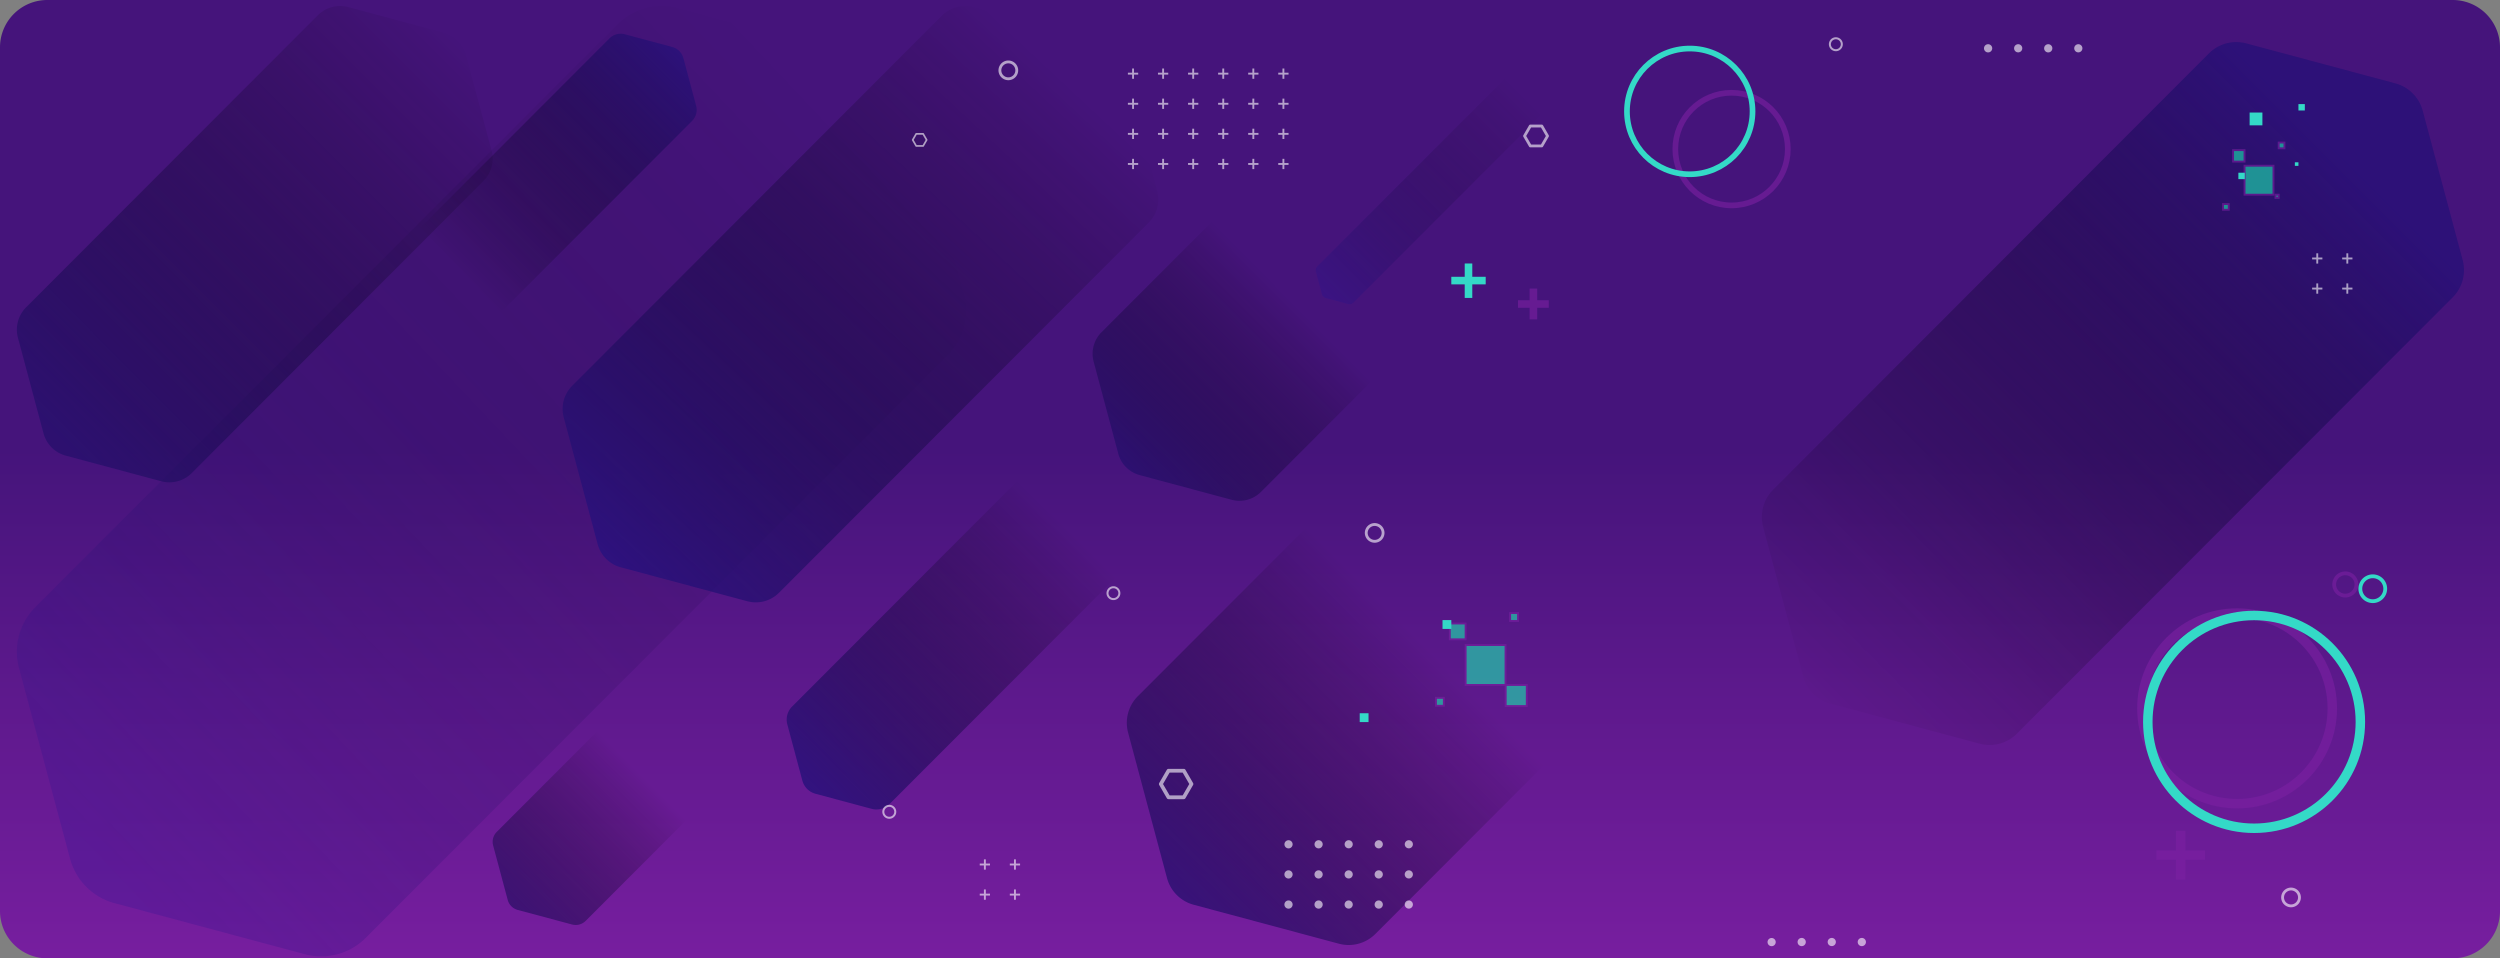 <svg xmlns="http://www.w3.org/2000/svg" xmlns:xlink="http://www.w3.org/1999/xlink" width="1320" height="506" viewBox="0 0 1320 506">
  <rect x="0" y="0" width="1320" height="506" fill="#808080" stroke="none"/>
  <defs>
    <linearGradient id="linear-gradient" x1="0.5" y1="1.295" x2="0.5" y2="0.469" gradientUnits="objectBoundingBox">
      <stop offset="0" stop-color="#ba68c8"/>
      <stop offset="0.19" stop-color="#9139af"/>
      <stop offset="0.31" stop-color="#7b1fa2"/>
      <stop offset="1" stop-color="#45147b"/>
    </linearGradient>
    <linearGradient id="linear-gradient-2" x1="0.096" y1="0.912" x2="0.907" y2="0.147" gradientUnits="objectBoundingBox">
      <stop offset="0" stop-color="#301493" stop-opacity="0.278"/>
      <stop offset="1" stop-opacity="0"/>
    </linearGradient>
    <linearGradient id="linear-gradient-3" x1="-0.039" y1="1.038" x2="0.349" y2="0.651" gradientUnits="objectBoundingBox">
      <stop offset="0" stop-color="#301493"/>
      <stop offset="1" stop-opacity="0"/>
    </linearGradient>
    <linearGradient id="linear-gradient-4" x1="1.039" y1="-0.038" x2="0.651" y2="0.349" xlink:href="#linear-gradient-3"/>
    <linearGradient id="linear-gradient-5" x1="0.056" y1="0.944" x2="0.83" y2="0.17" gradientUnits="objectBoundingBox">
      <stop offset="0" stop-opacity="0"/>
      <stop offset="0.194" stop-color="#05020f" stop-opacity="0.106"/>
      <stop offset="0.551" stop-color="#120738" stop-opacity="0.384"/>
      <stop offset="1" stop-color="#271077" stop-opacity="0.808"/>
    </linearGradient>
    <linearGradient id="linear-gradient-6" x1="-0.057" y1="1.056" x2="0.436" y2="0.564" xlink:href="#linear-gradient-3"/>
    <linearGradient id="linear-gradient-7" x1="-0.057" y1="1.056" x2="0.436" y2="0.564" xlink:href="#linear-gradient-3"/>
    <linearGradient id="linear-gradient-8" x1="-0.057" y1="1.056" x2="0.829" y2="0.108" xlink:href="#linear-gradient-3"/>
    <linearGradient id="linear-gradient-9" x1="0.936" y1="0.065" x2="0.091" y2="0.909" gradientUnits="objectBoundingBox">
      <stop offset="0" stop-opacity="0"/>
      <stop offset="1" stop-color="#230f6b" stop-opacity="0.729"/>
    </linearGradient>
    <linearGradient id="linear-gradient-10" x1="-0.008" y1="1.008" x2="0.704" y2="0.297" xlink:href="#linear-gradient-3"/>
    <linearGradient id="linear-gradient-11" x1="-0.074" y1="1.074" x2="0.205" y2="0.795" xlink:href="#linear-gradient-3"/>
  </defs>
  <g id="Grupo_130694" data-name="Grupo 130694" transform="translate(-140 -69.413)">
    <path id="Trazado_130200" data-name="Trazado 130200" d="M25,0H1295a25,25,0,0,1,25,25V481a25,25,0,0,1-25,25H25A25,25,0,0,1,0,481V25A25,25,0,0,1,25,0Z" transform="translate(140 69.413)" fill="url(#linear-gradient)"/>
    <g id="Grupo_130693" data-name="Grupo 130693">
      <g id="Grupo_53380" data-name="Grupo 53380" transform="translate(216.847 244.189)">
        <path id="Trazado_99508" data-name="Trazado 99508" d="M5.234,518.728,312.555,211.052a33.289,33.289,0,0,0,8.6-32.131L294.224,78.3A33.245,33.245,0,0,0,270.73,54.777L170.222,27.814a33.2,33.2,0,0,0-32.094,8.61L-169.194,344.1a33.292,33.292,0,0,0-8.6,32.131l26.931,100.624a33.244,33.244,0,0,0,23.495,23.521L-26.86,527.337A33.2,33.2,0,0,0,5.234,518.728Z" transform="translate(110.991 -198.284)" fill="url(#linear-gradient-2)" style="mix-blend-mode: screen;isolation: isolate"/>
        <path id="Trazado_99509" data-name="Trazado 99509" d="M2.917,600.331,369.48,233.345a9.818,9.818,0,0,0,2.536-9.474l-7.941-29.67a9.8,9.8,0,0,0-6.928-6.936l-29.636-7.95a9.79,9.79,0,0,0-9.464,2.539L-48.515,548.839a9.816,9.816,0,0,0-2.536,9.474l7.941,29.67a9.8,9.8,0,0,0,6.928,6.936l29.636,7.95A9.79,9.79,0,0,0,2.917,600.331Z" transform="translate(389.914 -350.584)" fill="url(#linear-gradient-3)" style="mix-blend-mode: screen;isolation: isolate"/>
        <path id="Trazado_99510" data-name="Trazado 99510" d="M33.314-154.538l-310.5,310.856a8.315,8.315,0,0,0-2.148,8.026l6.727,25.132a8.3,8.3,0,0,0,5.868,5.874l25.1,6.734a8.294,8.294,0,0,0,8.016-2.15l310.5-310.856a8.316,8.316,0,0,0,2.148-8.026L72.3-144.079a8.3,8.3,0,0,0-5.868-5.875l-25.1-6.734A8.291,8.291,0,0,0,33.314-154.538Z" transform="translate(211.681)" fill="url(#linear-gradient-4)" style="mix-blend-mode: screen;isolation: isolate"/>
        <path id="Trazado_99512" data-name="Trazado 99512" d="M1089.466-165.614,859.388,64.729a20.418,20.418,0,0,0-5.278,19.708l21.1,78.842a20.418,20.418,0,0,0,14.434,14.442l78.706,21.114a20.417,20.417,0,0,0,19.737-5.292L1218.167-36.8a20.417,20.417,0,0,0,5.277-19.708l-21.1-78.842a20.419,20.419,0,0,0-14.434-14.442L1109.2-170.906A20.422,20.422,0,0,0,1089.466-165.614Z" transform="translate(0 19.036)" fill="url(#linear-gradient-5)" style="mix-blend-mode: screen;isolation: isolate"/>
        <path id="Trazado_99513" data-name="Trazado 99513" d="M777.128-25.625l-224.2,224.455a19.9,19.9,0,0,0-5.143,19.205l20.562,76.827a19.9,19.9,0,0,0,14.066,14.072l76.694,20.574a19.9,19.9,0,0,0,19.232-5.156L902.538,99.9a19.9,19.9,0,0,0,5.143-19.205L887.119,3.866a19.9,19.9,0,0,0-14.065-14.073L796.36-30.782A19.9,19.9,0,0,0,777.128-25.625Z" transform="translate(-29 -6)" fill="url(#linear-gradient-6)" style="mix-blend-mode: screen;isolation: isolate"/>
        <path id="Trazado_99514" data-name="Trazado 99514" d="M598.57-128.464,450.227,20.049a16.069,16.069,0,0,0-4.151,15.51l13,48.57a16.048,16.048,0,0,0,11.341,11.354L518.931,108.5a16.024,16.024,0,0,0,15.491-4.155L682.765-44.172a16.069,16.069,0,0,0,4.151-15.51l-13-48.57a16.048,16.048,0,0,0-11.341-11.354L614.061-132.62A16.022,16.022,0,0,0,598.57-128.464Z" transform="translate(54.518 -19.399)" fill="url(#linear-gradient-7)" style="mix-blend-mode: screen;isolation: isolate"/>
        <path id="Trazado_99516" data-name="Trazado 99516" d="M464.87-272.82,269.67-77.395a17.324,17.324,0,0,0-4.478,16.721l17.9,66.89a17.323,17.323,0,0,0,12.246,12.252l66.775,17.913a17.322,17.322,0,0,0,16.745-4.489l195.2-195.424a17.324,17.324,0,0,0,4.477-16.721l-17.9-66.89A17.322,17.322,0,0,0,548.39-259.4l-66.775-17.913A17.323,17.323,0,0,0,464.87-272.82Z" transform="translate(-44.386 106.297)" fill="url(#linear-gradient-8)" style="mix-blend-mode: screen;isolation: isolate"/>
        <path id="Trazado_99517" data-name="Trazado 99517" d="M-8.821,207.252-162.853,361.461a16.689,16.689,0,0,0-4.311,16.105l13.5,50.433a16.662,16.662,0,0,0,11.775,11.789L-91.515,453.3a16.639,16.639,0,0,0,16.086-4.315L78.6,294.777a16.686,16.686,0,0,0,4.311-16.1l-13.5-50.433A16.664,16.664,0,0,0,57.64,216.45L7.265,202.937A16.639,16.639,0,0,0-8.821,207.252Z" transform="translate(99.796 -373.972)" fill="url(#linear-gradient-9)" style="mix-blend-mode: screen;isolation: isolate"/>
        <path id="Trazado_99522" data-name="Trazado 99522" d="M758.25-245.627,621.835-109.055a3.027,3.027,0,0,0-.782,2.921L624.18-94.45a3.025,3.025,0,0,0,2.139,2.14l11.664,3.129a3.027,3.027,0,0,0,2.925-.784L777.323-226.537a3.025,3.025,0,0,0,.782-2.921l-3.127-11.685a3.026,3.026,0,0,0-2.139-2.14l-11.664-3.129A3.026,3.026,0,0,0,758.25-245.627Z" transform="translate(-3.074 74.911)" opacity="0.47" fill="url(#linear-gradient-10)" style="mix-blend-mode: screen;isolation: isolate"/>
        <path id="Trazado_99524" data-name="Trazado 99524" d="M977.809-59.2,642.053,276.944a7.448,7.448,0,0,0-1.925,7.189l7.7,28.758a7.448,7.448,0,0,0,5.265,5.268l28.709,7.7a7.447,7.447,0,0,0,7.2-1.93L1024.753-12.212a7.447,7.447,0,0,0,1.925-7.189l-7.7-28.759a7.447,7.447,0,0,0-5.265-5.267l-28.708-7.7A7.448,7.448,0,0,0,977.809-59.2Z" transform="translate(-456.598 -12.496)" fill="url(#linear-gradient-11)" style="mix-blend-mode: screen;isolation: isolate"/>
      </g>
    </g>
    <g id="Grupo_58573" data-name="Grupo 58573" transform="translate(72 69.753)" opacity="0.6">
      <g id="Grupo_53374" data-name="Grupo 53374" transform="translate(585.298 23.003)">
        <line id="Línea_137" data-name="Línea 137" y2="5.433" transform="translate(80.954 12.832)" fill="none" stroke="#fff" stroke-miterlimit="10" stroke-width="1"/>
        <line id="Línea_138" data-name="Línea 138" x1="5.433" transform="translate(78.232 15.543)" fill="none" stroke="#fff" stroke-miterlimit="10" stroke-width="1"/>
        <line id="Línea_139" data-name="Línea 139" y2="5.433" transform="translate(96.824 12.832)" fill="none" stroke="#fff" stroke-miterlimit="10" stroke-width="1"/>
        <line id="Línea_140" data-name="Línea 140" x1="5.422" transform="translate(94.114 15.543)" fill="none" stroke="#fff" stroke-miterlimit="10" stroke-width="1"/>
        <line id="Línea_141" data-name="Línea 141" y2="5.433" transform="translate(112.706 12.832)" fill="none" stroke="#fff" stroke-miterlimit="10" stroke-width="1"/>
        <line id="Línea_142" data-name="Línea 142" x1="5.422" transform="translate(109.995 15.543)" fill="none" stroke="#fff" stroke-miterlimit="10" stroke-width="1"/>
        <line id="Línea_143" data-name="Línea 143" y2="5.433" transform="translate(128.576 12.832)" fill="none" stroke="#fff" stroke-miterlimit="10" stroke-width="1"/>
        <line id="Línea_144" data-name="Línea 144" x1="5.422" transform="translate(125.865 15.543)" fill="none" stroke="#fff" stroke-miterlimit="10" stroke-width="1"/>
        <line id="Línea_145" data-name="Línea 145" y2="5.433" transform="translate(144.457 12.832)" fill="none" stroke="#fff" stroke-miterlimit="10" stroke-width="1"/>
        <line id="Línea_146" data-name="Línea 146" x1="5.422" transform="translate(141.746 15.543)" fill="none" stroke="#fff" stroke-miterlimit="10" stroke-width="1"/>
        <line id="Línea_147" data-name="Línea 147" y2="5.433" transform="translate(160.339 12.832)" fill="none" stroke="#fff" stroke-miterlimit="10" stroke-width="1"/>
        <line id="Línea_148" data-name="Línea 148" x1="5.433" transform="translate(157.617 15.543)" fill="none" stroke="#fff" stroke-miterlimit="10" stroke-width="1"/>
        <line id="Línea_149" data-name="Línea 149" y2="5.433" transform="translate(80.954 28.725)" fill="none" stroke="#fff" stroke-miterlimit="10" stroke-width="1"/>
        <line id="Línea_150" data-name="Línea 150" x1="5.433" transform="translate(78.232 31.447)" fill="none" stroke="#fff" stroke-miterlimit="10" stroke-width="1"/>
        <line id="Línea_151" data-name="Línea 151" y2="5.433" transform="translate(96.824 28.725)" fill="none" stroke="#fff" stroke-miterlimit="10" stroke-width="1"/>
        <line id="Línea_152" data-name="Línea 152" x1="5.422" transform="translate(94.114 31.447)" fill="none" stroke="#fff" stroke-miterlimit="10" stroke-width="1"/>
        <line id="Línea_153" data-name="Línea 153" y2="5.433" transform="translate(112.706 28.725)" fill="none" stroke="#fff" stroke-miterlimit="10" stroke-width="1"/>
        <line id="Línea_154" data-name="Línea 154" x1="5.422" transform="translate(109.995 31.447)" fill="none" stroke="#fff" stroke-miterlimit="10" stroke-width="1"/>
        <line id="Línea_155" data-name="Línea 155" y2="5.433" transform="translate(128.576 28.725)" fill="none" stroke="#fff" stroke-miterlimit="10" stroke-width="1"/>
        <line id="Línea_156" data-name="Línea 156" x1="5.422" transform="translate(125.865 31.447)" fill="none" stroke="#fff" stroke-miterlimit="10" stroke-width="1"/>
        <line id="Línea_157" data-name="Línea 157" y2="5.433" transform="translate(144.457 28.725)" fill="none" stroke="#fff" stroke-miterlimit="10" stroke-width="1"/>
        <line id="Línea_158" data-name="Línea 158" x1="5.422" transform="translate(141.746 31.447)" fill="none" stroke="#fff" stroke-miterlimit="10" stroke-width="1"/>
        <line id="Línea_159" data-name="Línea 159" y2="5.433" transform="translate(160.339 28.725)" fill="none" stroke="#fff" stroke-miterlimit="10" stroke-width="1"/>
        <line id="Línea_160" data-name="Línea 160" x1="5.433" transform="translate(157.617 31.447)" fill="none" stroke="#fff" stroke-miterlimit="10" stroke-width="1"/>
        <line id="Línea_161" data-name="Línea 161" y2="5.433" transform="translate(80.954 44.617)" fill="none" stroke="#fff" stroke-miterlimit="10" stroke-width="1"/>
        <line id="Línea_162" data-name="Línea 162" x1="5.433" transform="translate(78.232 47.34)" fill="none" stroke="#fff" stroke-miterlimit="10" stroke-width="1"/>
        <line id="Línea_163" data-name="Línea 163" y2="5.433" transform="translate(96.824 44.617)" fill="none" stroke="#fff" stroke-miterlimit="10" stroke-width="1"/>
        <line id="Línea_164" data-name="Línea 164" x1="5.422" transform="translate(94.114 47.34)" fill="none" stroke="#fff" stroke-miterlimit="10" stroke-width="1"/>
        <line id="Línea_165" data-name="Línea 165" y2="5.433" transform="translate(112.706 44.617)" fill="none" stroke="#fff" stroke-miterlimit="10" stroke-width="1"/>
        <line id="Línea_166" data-name="Línea 166" x1="5.422" transform="translate(109.995 47.34)" fill="none" stroke="#fff" stroke-miterlimit="10" stroke-width="1"/>
        <line id="Línea_167" data-name="Línea 167" y2="5.433" transform="translate(128.576 44.617)" fill="none" stroke="#fff" stroke-miterlimit="10" stroke-width="1"/>
        <line id="Línea_168" data-name="Línea 168" x1="5.422" transform="translate(125.865 47.34)" fill="none" stroke="#fff" stroke-miterlimit="10" stroke-width="1"/>
        <line id="Línea_169" data-name="Línea 169" y2="5.433" transform="translate(144.457 44.617)" fill="none" stroke="#fff" stroke-miterlimit="10" stroke-width="1"/>
        <line id="Línea_170" data-name="Línea 170" x1="5.422" transform="translate(141.746 47.34)" fill="none" stroke="#fff" stroke-miterlimit="10" stroke-width="1"/>
        <line id="Línea_171" data-name="Línea 171" y2="5.433" transform="translate(160.339 44.617)" fill="none" stroke="#fff" stroke-miterlimit="10" stroke-width="1"/>
        <line id="Línea_172" data-name="Línea 172" x1="5.433" transform="translate(157.617 47.34)" fill="none" stroke="#fff" stroke-miterlimit="10" stroke-width="1"/>
        <line id="Línea_173" data-name="Línea 173" y2="5.422" transform="translate(80.954 60.521)" fill="none" stroke="#fff" stroke-miterlimit="10" stroke-width="1"/>
        <line id="Línea_174" data-name="Línea 174" x1="5.433" transform="translate(78.232 63.232)" fill="none" stroke="#fff" stroke-miterlimit="10" stroke-width="1"/>
        <line id="Línea_175" data-name="Línea 175" y2="5.422" transform="translate(96.824 60.521)" fill="none" stroke="#fff" stroke-miterlimit="10" stroke-width="1"/>
        <line id="Línea_176" data-name="Línea 176" x1="5.422" transform="translate(94.114 63.232)" fill="none" stroke="#fff" stroke-miterlimit="10" stroke-width="1"/>
        <line id="Línea_177" data-name="Línea 177" y2="5.422" transform="translate(112.706 60.521)" fill="none" stroke="#fff" stroke-miterlimit="10" stroke-width="1"/>
        <line id="Línea_178" data-name="Línea 178" x1="5.422" transform="translate(109.995 63.232)" fill="none" stroke="#fff" stroke-miterlimit="10" stroke-width="1"/>
        <line id="Línea_179" data-name="Línea 179" y2="5.422" transform="translate(128.576 60.521)" fill="none" stroke="#fff" stroke-miterlimit="10" stroke-width="1"/>
        <line id="Línea_180" data-name="Línea 180" x1="5.422" transform="translate(125.865 63.232)" fill="none" stroke="#fff" stroke-miterlimit="10" stroke-width="1"/>
        <line id="Línea_181" data-name="Línea 181" y2="5.422" transform="translate(144.457 60.521)" fill="none" stroke="#fff" stroke-miterlimit="10" stroke-width="1"/>
        <line id="Línea_182" data-name="Línea 182" x1="5.422" transform="translate(141.746 63.232)" fill="none" stroke="#fff" stroke-miterlimit="10" stroke-width="1"/>
        <line id="Línea_183" data-name="Línea 183" y2="5.422" transform="translate(160.339 60.521)" fill="none" stroke="#fff" stroke-miterlimit="10" stroke-width="1"/>
        <line id="Línea_184" data-name="Línea 184" x1="5.433" transform="translate(157.617 63.232)" fill="none" stroke="#fff" stroke-miterlimit="10" stroke-width="1"/>
        <line id="Línea_185" data-name="Línea 185" y2="5.433" transform="translate(706.214 110.402)" fill="none" stroke="#fff" stroke-miterlimit="10" stroke-width="1"/>
        <line id="Línea_186" data-name="Línea 186" x1="5.422" transform="translate(703.503 113.124)" fill="none" stroke="#fff" stroke-miterlimit="10" stroke-width="1"/>
        <line id="Línea_187" data-name="Línea 187" y2="5.433" transform="translate(722.084 110.402)" fill="none" stroke="#fff" stroke-miterlimit="10" stroke-width="1"/>
        <line id="Línea_188" data-name="Línea 188" x1="5.422" transform="translate(719.373 113.124)" fill="none" stroke="#fff" stroke-miterlimit="10" stroke-width="1"/>
        <line id="Línea_189" data-name="Línea 189" y2="5.433" transform="translate(706.214 126.295)" fill="none" stroke="#fff" stroke-miterlimit="10" stroke-width="1"/>
        <line id="Línea_190" data-name="Línea 190" x1="5.422" transform="translate(703.503 129.017)" fill="none" stroke="#fff" stroke-miterlimit="10" stroke-width="1"/>
        <line id="Línea_191" data-name="Línea 191" y2="5.433" transform="translate(722.084 126.295)" fill="none" stroke="#fff" stroke-miterlimit="10" stroke-width="1"/>
        <line id="Línea_192" data-name="Línea 192" x1="5.422" transform="translate(719.373 129.017)" fill="none" stroke="#fff" stroke-miterlimit="10" stroke-width="1"/>
        <line id="Línea_193" data-name="Línea 193" y2="5.422" transform="translate(2.711 430.402)" fill="none" stroke="#fff" stroke-miterlimit="10" stroke-width="1"/>
        <line id="Línea_194" data-name="Línea 194" x1="5.422" transform="translate(0 433.113)" fill="none" stroke="#fff" stroke-miterlimit="10" stroke-width="1"/>
        <line id="Línea_195" data-name="Línea 195" y2="5.422" transform="translate(18.592 430.402)" fill="none" stroke="#fff" stroke-miterlimit="10" stroke-width="1"/>
        <line id="Línea_196" data-name="Línea 196" x1="5.422" transform="translate(15.881 433.113)" fill="none" stroke="#fff" stroke-miterlimit="10" stroke-width="1"/>
        <line id="Línea_197" data-name="Línea 197" y2="5.433" transform="translate(2.711 446.295)" fill="none" stroke="#fff" stroke-miterlimit="10" stroke-width="1"/>
        <line id="Línea_198" data-name="Línea 198" x1="5.422" transform="translate(0 449.006)" fill="none" stroke="#fff" stroke-miterlimit="10" stroke-width="1"/>
        <line id="Línea_199" data-name="Línea 199" y2="5.433" transform="translate(18.592 446.295)" fill="none" stroke="#fff" stroke-miterlimit="10" stroke-width="1"/>
        <line id="Línea_200" data-name="Línea 200" x1="5.422" transform="translate(15.881 449.006)" fill="none" stroke="#fff" stroke-miterlimit="10" stroke-width="1"/>
        <path id="Trazado_99468" data-name="Trazado 99468" d="M784.617,416.459a2.158,2.158,0,1,1-.628-1.533,2.169,2.169,0,0,1,.628,1.533Z" transform="translate(-619.41 6.003)" fill="#fff"/>
        <path id="Trazado_99469" data-name="Trazado 99469" d="M798.677,416.459a2.158,2.158,0,1,1-.632-1.537,2.169,2.169,0,0,1,.632,1.537Z" transform="translate(-617.589 6.003)" fill="#fff"/>
        <path id="Trazado_99470" data-name="Trazado 99470" d="M812.725,416.459a2.146,2.146,0,1,1-.625-1.536A2.157,2.157,0,0,1,812.725,416.459Z" transform="translate(-615.766 6.003)" fill="#fff"/>
        <path id="Trazado_99471" data-name="Trazado 99471" d="M826.787,416.459a2.157,2.157,0,1,1-.632-1.537,2.169,2.169,0,0,1,.632,1.537Z" transform="translate(-613.948 6.003)" fill="#fff"/>
        <path id="Trazado_99472" data-name="Trazado 99472" d="M840.835,416.459a2.146,2.146,0,1,1-.624-1.536,2.157,2.157,0,0,1,.624,1.536Z" transform="translate(-612.125 6.003)" fill="#fff"/>
        <path id="Trazado_99473" data-name="Trazado 99473" d="M784.617,430.529a2.169,2.169,0,1,1-2.157-2.169,2.169,2.169,0,0,1,2.157,2.169Z" transform="translate(-619.41 7.825)" fill="#fff"/>
        <path id="Trazado_99474" data-name="Trazado 99474" d="M798.677,430.529a2.169,2.169,0,1,1-2.169-2.169,2.169,2.169,0,0,1,2.169,2.169Z" transform="translate(-617.589 7.825)" fill="#fff"/>
        <path id="Trazado_99475" data-name="Trazado 99475" d="M812.725,430.529A2.157,2.157,0,1,1,812.1,429a2.157,2.157,0,0,1,.628,1.533Z" transform="translate(-615.766 7.825)" fill="#fff"/>
        <path id="Trazado_99476" data-name="Trazado 99476" d="M826.787,430.529a2.169,2.169,0,1,1-2.169-2.169,2.169,2.169,0,0,1,2.169,2.169Z" transform="translate(-613.948 7.825)" fill="#fff"/>
        <path id="Trazado_99477" data-name="Trazado 99477" d="M840.835,430.529a2.157,2.157,0,1,1-.628-1.533,2.157,2.157,0,0,1,.628,1.533Z" transform="translate(-612.125 7.825)" fill="#fff"/>
        <path id="Trazado_99478" data-name="Trazado 99478" d="M784.617,444.6a2.169,2.169,0,1,1-2.157-2.157,2.169,2.169,0,0,1,2.157,2.157Z" transform="translate(-619.41 9.649)" fill="#fff"/>
        <path id="Trazado_99479" data-name="Trazado 99479" d="M798.677,444.6a2.169,2.169,0,1,1-2.169-2.157,2.168,2.168,0,0,1,2.169,2.157Z" transform="translate(-617.589 9.649)" fill="#fff"/>
        <path id="Trazado_99480" data-name="Trazado 99480" d="M812.725,444.6a2.157,2.157,0,1,1-2.157-2.157,2.157,2.157,0,0,1,2.157,2.157Z" transform="translate(-615.766 9.649)" fill="#fff"/>
        <path id="Trazado_99481" data-name="Trazado 99481" d="M826.787,444.6a2.169,2.169,0,1,1-2.169-2.157,2.169,2.169,0,0,1,2.169,2.157Z" transform="translate(-613.948 9.649)" fill="#fff"/>
        <path id="Trazado_99482" data-name="Trazado 99482" d="M840.835,444.6a2.157,2.157,0,1,1-2.157-2.157,2.157,2.157,0,0,1,2.157,2.157Z" transform="translate(-612.125 9.649)" fill="#fff"/>
        <path id="Trazado_99483" data-name="Trazado 99483" d="M1111.638,44.369a2.169,2.169,0,1,1-2.169-2.169,2.169,2.169,0,0,1,2.169,2.169Z" transform="translate(-577.047 -42.2)" fill="#fff"/>
        <path id="Trazado_99484" data-name="Trazado 99484" d="M1125.685,44.369a2.158,2.158,0,1,1-.628-1.533A2.158,2.158,0,0,1,1125.685,44.369Z" transform="translate(-575.224 -42.2)" fill="#fff"/>
        <path id="Trazado_99485" data-name="Trazado 99485" d="M1139.747,44.369a2.169,2.169,0,1,1-2.157-2.169,2.168,2.168,0,0,1,2.157,2.169Z" transform="translate(-573.405 -42.2)" fill="#fff"/>
        <path id="Trazado_99486" data-name="Trazado 99486" d="M1153.795,44.369a2.158,2.158,0,1,1-.628-1.533A2.158,2.158,0,0,1,1153.795,44.369Z" transform="translate(-571.582 -42.2)" fill="#fff"/>
        <path id="Trazado_99487" data-name="Trazado 99487" d="M1010.435,462.124a2.157,2.157,0,1,1-2.191-2.124,2.157,2.157,0,0,1,2.191,2.124Z" transform="translate(-590.154 11.924)" fill="#fff"/>
        <path id="Trazado_99488" data-name="Trazado 99488" d="M1024.5,462.129a2.169,2.169,0,1,1-2.157-2.169,2.168,2.168,0,0,1,2.157,2.169Z" transform="translate(-588.335 11.919)" fill="#fff"/>
        <path id="Trazado_99489" data-name="Trazado 99489" d="M1038.545,462.129a2.158,2.158,0,1,1-.628-1.533,2.158,2.158,0,0,1,.628,1.533Z" transform="translate(-586.512 11.919)" fill="#fff"/>
        <path id="Trazado_99490" data-name="Trazado 99490" d="M1052.607,462.129a2.169,2.169,0,1,1-2.157-2.169,2.168,2.168,0,0,1,2.157,2.169Z" transform="translate(-584.694 11.919)" fill="#fff"/>
      </g>
      <g id="Grupo_53375" data-name="Grupo 53375" transform="translate(534.4 19.863)">
        <path id="Trazado_99491" data-name="Trazado 99491" d="M901.634,80.44h-6.066L892.53,85.7l3.038,5.252h6.066l3.027-5.252Z" transform="translate(-553.971 -34.106)" fill="none" stroke="#fff" stroke-linecap="round" stroke-linejoin="round" stroke-width="1.5"/>
        <path id="Trazado_99492" data-name="Trazado 99492" d="M734.641,381.81h-8.087l-4.044,7.014,4.044,7h8.087l4.044-7Z" transform="translate(-575.997 4.935)" fill="none" stroke="#fff" stroke-linecap="round" stroke-linejoin="round" stroke-width="2"/>
        <path id="Trazado_99493" data-name="Trazado 99493" d="M612.042,84.11h-3.671L606.53,87.3l1.841,3.185h3.671l1.841-3.185Z" transform="translate(-591.021 -33.631)" fill="none" stroke="#fff" stroke-linecap="round" stroke-linejoin="round" stroke-width="0.91"/>
        <path id="Trazado_99494" data-name="Trazado 99494" d="M656.191,54.93a4.45,4.45,0,1,1-4.45-4.45,4.45,4.45,0,0,1,4.45,4.45Z" transform="translate(-585.741 -37.987)" fill="none" stroke="#fff" stroke-linecap="round" stroke-linejoin="round" stroke-width="1.5"/>
        <path id="Trazado_99495" data-name="Trazado 99495" d="M827.421,271.16a4.439,4.439,0,1,1-1.3-3.15,4.451,4.451,0,0,1,1.3,3.15Z" transform="translate(-563.559 -9.976)" fill="none" stroke="#fff" stroke-linecap="round" stroke-linejoin="round" stroke-width="1.5"/>
        <path id="Trazado_99496" data-name="Trazado 99496" d="M703.85,299.191a3.129,3.129,0,1,1-.912-2.231,3.14,3.14,0,0,1,.912,2.231Z" transform="translate(-579.227 -6.176)" fill="none" stroke="#fff" stroke-linecap="round" stroke-linejoin="round" stroke-width="1.06"/>
        <path id="Trazado_99497" data-name="Trazado 99497" d="M1041.563,42.56a3.152,3.152,0,1,1-3.152-3.14,3.152,3.152,0,0,1,3.152,3.14Z" transform="translate(-535.481 -39.42)" fill="none" stroke="#fff" stroke-linecap="round" stroke-linejoin="round" stroke-width="1.06"/>
        <path id="Trazado_99498" data-name="Trazado 99498" d="M599.1,401.36a3.152,3.152,0,1,1-3.14-3.14,3.152,3.152,0,0,1,3.14,3.14Z" transform="translate(-592.8 7.061)" fill="none" stroke="#fff" stroke-linecap="round" stroke-linejoin="round" stroke-width="1.06"/>
        <path id="Trazado_99499" data-name="Trazado 99499" d="M1255.781,441.618a4.45,4.45,0,1,1-1.279-3.19,4.45,4.45,0,0,1,1.279,3.19Z" transform="translate(-508.067 12.097)" fill="none" stroke="#fff" stroke-linecap="round" stroke-linejoin="round" stroke-width="1.5"/>
      </g>
      <ellipse id="Elipse_3990" data-name="Elipse 3990" cx="29.696" cy="29.73" rx="29.696" ry="29.73" transform="translate(952.569 48.645)" fill="none" stroke="#7b1fa2" stroke-miterlimit="10" stroke-width="3"/>
      <ellipse id="Elipse_3991" data-name="Elipse 3991" cx="50.265" cy="50.321" rx="50.265" ry="50.321" transform="translate(1198.924 323.36)" fill="none" stroke="#7b1fa2" stroke-miterlimit="10" stroke-width="5"/>
      <line id="Línea_201" data-name="Línea 201" y2="25.776" transform="translate(1219.414 438.292)" fill="none" stroke="#7b1fa2" stroke-miterlimit="10" stroke-width="5"/>
      <line id="Línea_202" data-name="Línea 202" x1="25.742" transform="translate(1206.535 451.179)" fill="none" stroke="#7b1fa2" stroke-miterlimit="10" stroke-width="5"/>
      <line id="Línea_203" data-name="Línea 203" y2="16.277" transform="translate(877.636 152.021)" fill="none" stroke="#7b1fa2" stroke-miterlimit="10" stroke-width="4"/>
      <line id="Línea_204" data-name="Línea 204" x1="16.254" transform="translate(869.503 160.164)" fill="none" stroke="#7b1fa2" stroke-miterlimit="10" stroke-width="4"/>
      <path id="Trazado_99500" data-name="Trazado 99500" d="M1281.857,295.414a5.874,5.874,0,1,1-5.874-5.874,5.874,5.874,0,0,1,5.874,5.874Z" transform="translate(30.343 12.845)" fill="none" stroke="#7b1fa2" stroke-miterlimit="10" stroke-width="2"/>
      <rect id="Rectángulo_5055" data-name="Rectángulo 5055" width="8.336" height="8.347" transform="translate(833.504 328.873)" fill="#15eaaf" stroke="#7b1fa2" stroke-miterlimit="10" stroke-width="1"/>
      <rect id="Rectángulo_5056" data-name="Rectángulo 5056" width="11.126" height="11.137" transform="translate(863.008 361.324)" fill="#15eaaf" stroke="#7b1fa2" stroke-miterlimit="10" stroke-width="1"/>
      <rect id="Rectángulo_5057" data-name="Rectángulo 5057" width="4.168" height="4.179" transform="translate(865.346 323.36)" fill="#15eaaf" stroke="#7b1fa2" stroke-miterlimit="10" stroke-width="1"/>
      <rect id="Rectángulo_5058" data-name="Rectángulo 5058" width="4.168" height="4.179" transform="translate(826.174 368.124)" fill="#15eaaf" stroke="#7b1fa2" stroke-miterlimit="10" stroke-width="1"/>
      <rect id="Rectángulo_5059" data-name="Rectángulo 5059" width="21.066" height="21.089" transform="translate(841.852 340.235)" fill="#15eaaf" stroke="#7b1fa2" stroke-miterlimit="10" stroke-width="1"/>
      <rect id="Rectángulo_5060" data-name="Rectángulo 5060" width="6.043" height="6.054" transform="translate(1247.065 78.927)" fill="#15eaaf" stroke="#7b1fa2" stroke-miterlimit="10" stroke-width="1"/>
      <rect id="Rectángulo_5061" data-name="Rectángulo 5061" width="1.694" height="1.694" transform="translate(1269.458 102.455)" fill="#15eaaf" stroke="#7b1fa2" stroke-miterlimit="10" stroke-width="1"/>
      <rect id="Rectángulo_5062" data-name="Rectángulo 5062" width="3.027" height="3.027" transform="translate(1271.152 74.928)" fill="#15eaaf" stroke="#7b1fa2" stroke-miterlimit="10" stroke-width="1"/>
      <rect id="Rectángulo_5063" data-name="Rectángulo 5063" width="3.027" height="3.027" transform="translate(1241.756 107.392)" fill="#15eaaf" stroke="#7b1fa2" stroke-miterlimit="10" stroke-width="1"/>
      <rect id="Rectángulo_5064" data-name="Rectángulo 5064" width="15.271" height="15.294" transform="translate(1253.119 87.161)" fill="#15eaaf" stroke="#7b1fa2" stroke-miterlimit="10" stroke-width="1"/>
    </g>
    <g id="OBJECTS" transform="translate(833.009 31.521)">
      <ellipse id="Elipse_4882" data-name="Elipse 4882" cx="33.152" cy="33.189" rx="33.152" ry="33.189" transform="translate(166.025 63.52)" fill="none" stroke="#34d9c7" stroke-miterlimit="10" stroke-width="3"/>
      <ellipse id="Elipse_4883" data-name="Elipse 4883" cx="56.114" cy="56.177" rx="56.114" ry="56.177" transform="translate(441.036 362.864)" fill="none" stroke="#34d9c7" stroke-miterlimit="10" stroke-width="5"/>
      <line id="Línea_275" data-name="Línea 275" y2="18.184" transform="translate(82.358 177.015)" fill="none" stroke="#34d9c7" stroke-miterlimit="10" stroke-width="4"/>
      <line id="Línea_276" data-name="Línea 276" x1="18.158" transform="translate(73.279 186.038)" fill="none" stroke="#34d9c7" stroke-miterlimit="10" stroke-width="4"/>
      <path id="Trazado_175799" data-name="Trazado 175799" d="M457.04,294.72a6.57,6.57,0,1,1-6.557-6.57A6.57,6.57,0,0,1,457.04,294.72Z" transform="translate(109.352 54.02)" fill="none" stroke="#34d9c7" stroke-miterlimit="10" stroke-width="2"/>
      <rect id="Rectángulo_39390" data-name="Rectángulo 39390" width="4.653" height="4.666" transform="translate(68.639 365.298)" fill="#34d9c7"/>
      <rect id="Rectángulo_39391" data-name="Rectángulo 39391" width="4.653" height="4.666" transform="translate(24.92 414.485)" fill="#34d9c7"/>
      <rect id="Rectángulo_39393" data-name="Rectángulo 39393" width="6.746" height="6.759" transform="translate(494.792 97.315)" fill="#34d9c7"/>
      <rect id="Rectángulo_39394" data-name="Rectángulo 39394" width="1.891" height="1.891" transform="translate(518.676 123.581)" fill="#34d9c7"/>
      <rect id="Rectángulo_39395" data-name="Rectángulo 39395" width="3.379" height="3.379" transform="translate(520.567 92.851)" fill="#34d9c7"/>
      <rect id="Rectángulo_39396" data-name="Rectángulo 39396" width="3.379" height="3.379" transform="translate(488.853 129.092)" fill="#34d9c7"/>
    </g>
  </g>
</svg>
